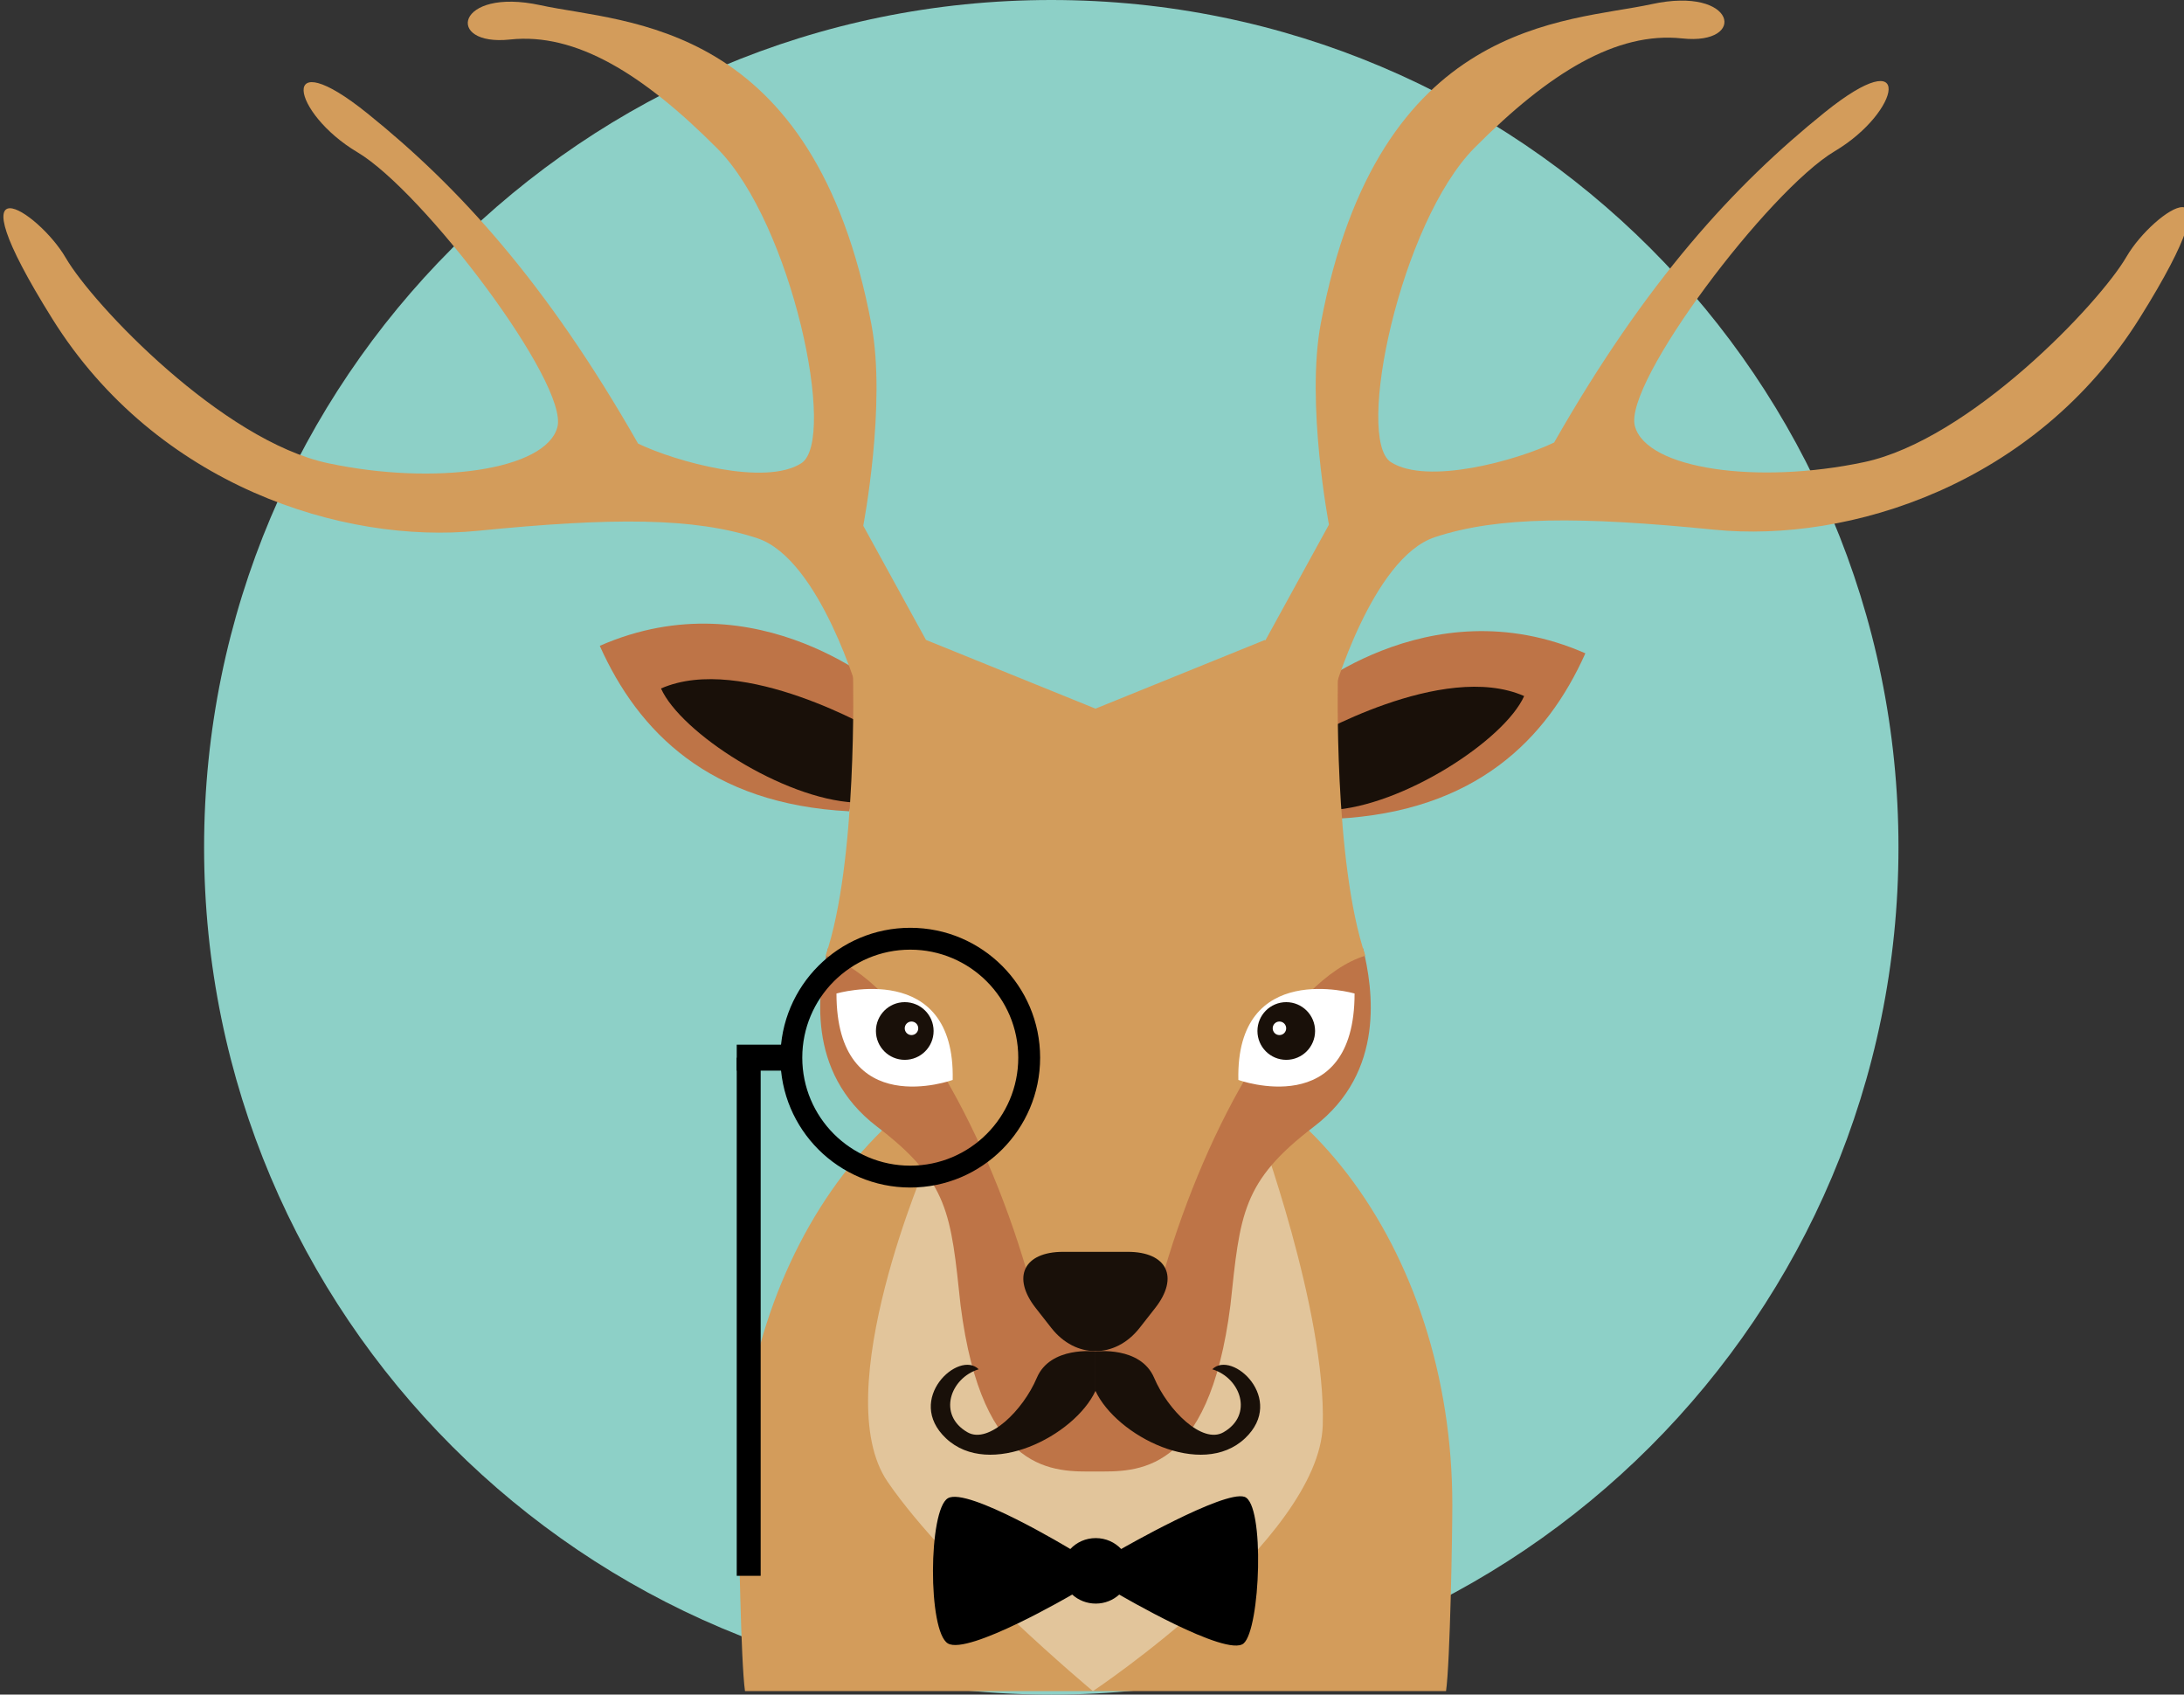 <?xml version="1.0" encoding="UTF-8"?>
<!-- Created with Inkscape (http://www.inkscape.org/) -->
<svg width="77.302mm" height="59.973mm" version="1.1" viewBox="0 0 77.302 59.973" xmlns="http://www.w3.org/2000/svg" xmlns:cc="http://creativecommons.org/ns#" xmlns:dc="http://purl.org/dc/elements/1.1/" xmlns:rdf="http://www.w3.org/1999/02/22-rdf-syntax-ns#">
 <rect x="0" y="0" width="77.302" height="59.973" fill="#333333" stroke="none"/>
 <defs>
  <clipPath id="clipPath4047">
   <path d="m0 800h800v-800h-800z"/>
  </clipPath>
 </defs>
 <g transform="translate(-64.914 -8.478)">
  <path d="m132.11 38.464c0-16.56-13.425-29.986-29.986-29.986-16.561 0-29.986 13.426-29.986 29.986 0 16.561 13.425 29.987 29.986 29.987 16.561 0 29.986-13.426 29.986-29.987" fill="#8dd0c7"/>
  <g transform="matrix(.353 0 0 -.353 -126.62 266.6)">
   <g transform="translate(687.58 561.68)">
    <path d="m0 0c0.409 2.833 0.631 15.688 0.631 18.677 0 25.862-16.018 46.825-35.778 46.825-19.758 0-35.777-20.963-35.777-46.825 0-2.989 0.224-15.844 0.633-18.677z" fill="#d39c5b"/>
   </g>
   <g transform="translate(635.66 615)">
    <path d="m0 0s-10.201-23.393-4.069-32.337c6.132-8.945 20.581-20.985 20.581-20.985s22.704 15.137 23.048 26.661c0.343 11.524-6.537 30.1-6.537 30.1" fill="#e2c59b"/>
   </g>
   <g transform="translate(630.53 618.27)">
    <path d="m0 0c7.225-5.503 7.396-8.772 8.372-17.889 2.181-17.2 9.518-16.684 13.531-16.684v32.509s-18.119 14.449-26.83 19.933c-0.971-4.011-2.297-12.365 4.927-17.869" fill="#be7447"/>
   </g>
   <g transform="translate(679.26 636.14)">
    <path d="m0 0c-8.71-5.484-26.83-19.933-26.83-19.933v-32.508c4.016 0 11.353-0.517 13.533 16.684 0.975 9.116 1.147 12.385 8.37 17.888 7.224 5.505 5.901 13.859 4.927 17.869" fill="#be7447"/>
   </g>
   <g transform="translate(672.61 661)">
    <path d="m0 0s13.028 11.719 28.941 4.724c-3.855-8.612-10.982-15.865-24.999-16.586" fill="#be7447"/>
   </g>
   <g transform="translate(673.7 657.08)">
    <path d="m0 0s13.527 7.96 21.713 4.36c-1.983-4.429-12.202-11.063-19.416-11.436" fill="#191009"/>
   </g>
   <g transform="translate(631.67 661.75)">
    <path d="m0 0s-13.03 11.719-28.942 4.725c3.856-8.613 10.983-15.865 25.002-16.587" fill="#be7447"/>
   </g>
   <g transform="translate(630.58 657.84)">
    <path d="m0 0s-13.527 7.96-21.713 4.36c1.982-4.428 12.203-11.063 19.417-11.437" fill="#191009"/>
   </g>
   <g transform="translate(676.74 663.39)">
    <path d="m0 0-7.339 3.668-16.97-6.879-16.97 6.879-7.339-3.668s0.461-18.578-2.751-27.98c7.567-2.292 15.823-16.743 20.181-31.649h13.759c4.359 14.906 12.614 29.357 20.181 31.649-3.211 9.402-2.752 27.98-2.752 27.98" fill="#d39c5b"/>
   </g>
   <g transform="translate(655.67 605.72)">
    <path d="m0 0c3.941 0 5.176-2.54 2.741-5.641l-1.557-1.986c-2.436-3.103-6.417-3.103-8.853 0l-1.556 1.986c-2.435 3.101-1.201 5.641 2.741 5.641z" fill="#191009"/>
   </g>
   <g transform="translate(678.41 631.62)">
    <path d="m0 0s-11.921 3.458-11.652-8.667c0 0 11.652-4.231 11.652 8.667" fill="#fff"/>
   </g>
   <g transform="translate(668.67 627.86)">
    <path d="m0 0c0-1.595 1.292-2.891 2.889-2.891 1.595 0 2.891 1.296 2.891 2.891 0 1.598-1.296 2.893-2.891 2.893-1.597 0-2.889-1.295-2.889-2.893" fill="#191009"/>
   </g>
   <g transform="translate(670.2 628.13)">
    <path d="m0 0c0-0.375 0.301-0.679 0.675-0.679 0.375 0 0.678 0.304 0.678 0.679s-0.303 0.68-0.678 0.68c-0.374 0-0.675-0.305-0.675-0.68" fill="#fff"/>
   </g>
   <g transform="translate(626.46 631.62)">
    <path d="m0 0s11.922 3.458 11.653-8.667c0 0-11.653-4.231-11.653 8.667" fill="#fff"/>
   </g>
   <g transform="translate(636.2 627.86)">
    <path d="m0 0c0-1.595-1.295-2.891-2.893-2.891-1.596 0-2.89 1.296-2.89 2.891 0 1.598 1.294 2.893 2.89 2.893 1.598 0 2.893-1.295 2.893-2.893" fill="#191009"/>
   </g>
   <g transform="translate(634.66 628.13)">
    <path d="m0 0c0-0.375-0.302-0.679-0.678-0.679-0.372 0-0.677 0.304-0.677 0.679s0.305 0.68 0.677 0.68c0.376 0 0.678-0.305 0.678-0.68" fill="#fff"/>
   </g>
   <g transform="translate(667.37 581.16)">
    <path d="m0 0c-2.066 0.685-12.361-5.234-12.361-5.234-0.628 0.671-1.537 1.096-2.551 1.096-1.015 0-1.922-0.425-2.55-1.096 0 0-10.313 6.244-12.274 5.092-1.961-1.151-2.032-13.355 0-14.559 2.031-1.203 12.465 4.902 12.465 4.902 0.615-0.559 1.445-0.906 2.359-0.906 0.915 0 1.743 0.347 2.357 0.905 0 0 10.781-6.331 12.466-4.901 1.686 1.431 2.156 14.016 0.089 14.701"/>
   </g>
   <g transform="translate(652.43 595.73)">
    <path d="m0 0s-4.521 0.572-5.885-2.65c-1.364-3.223-4.819-6.665-6.94-5.453-3.046 1.74-1.736 5.452 1.116 6.32-1.984 1.982-7.436-2.999-3.282-6.921 4.349-4.11 12.885 0.23 14.991 4.752z" fill="#191009"/>
   </g>
   <g transform="translate(652.43 595.73)">
    <path d="m0 0s4.523 0.572 5.887-2.65c1.365-3.223 4.818-6.665 6.94-5.453 3.046 1.74 1.736 5.452-1.115 6.32 1.981 1.982 7.435-2.999 3.283-6.921-4.351-4.11-12.886 0.23-14.995 4.752z" fill="#191009"/>
   </g>
   <g transform="translate(633.86 614.36)">
    <path d="m0 0c-5.979 0-10.828 4.849-10.828 10.828s4.849 10.827 10.828 10.827 10.828-4.848 10.828-10.827-4.849-10.828-10.828-10.828m0 23.848c-7.19 0-13.021-5.829-13.021-13.02s5.831-13.02 13.021-13.02c7.191 0 13.021 5.829 13.021 13.02s-5.83 13.02-13.021 13.02"/>
   </g>
   <path d="m616.46 626.49h6.372v-2.604h-6.372z"/>
   <path d="m618.86 573.24h-2.4v51.944h2.4z"/>
  </g>
  <g transform="matrix(.353 0 0 -.353 -126.62 266.6)">
   <g clip-path="url(#clipPath4047)">
    <g transform="translate(676.2 661.4)">
     <path d="m0 0s3.938 13.878 10.263 15.971c6.324 2.09 14.529 2.091 28.025 0.747 13.496-1.345 32.203 4.51 42.656 21.238 10.457 16.727 1.391 10.829-1.333 6.132-2.724-4.695-15.693-18.343-26.323-20.597-10.63-2.255-21.814-0.726-22.973 3.62-1.16 4.346 13.415 23.62 20.05 27.561 6.638 3.942 8.085 11.216-1.021 3.882-9.11-7.336-17.879-16.881-27.124-33.094-3.812-1.83-12.75-4.291-16.368-1.966-3.621 2.324 0.936 24.013 8.4 31.525s14.232 11.662 20.809 10.952c6.579-0.709 5.451 5.288-3.067 3.436-8.517-1.853-27.414-1.399-33.173-32.02-1.507-8.005 0.82-20.161 0.82-20.161l-6.9-12.563z" fill="#d39c5b"/>
    </g>
    <g transform="translate(628.79 661.29)">
     <path d="m0 0s-3.938 13.879-10.264 15.971c-6.323 2.09-14.529 2.092-28.024 0.747-13.496-1.345-32.203 4.511-42.657 21.239-10.456 16.726-1.39 10.828 1.334 6.131 2.723-4.694 15.692-18.341 26.323-20.597 10.63-2.255 21.814-0.725 22.975 3.62 1.158 4.347-13.418 23.621-20.053 27.562-6.636 3.941-8.085 11.216 1.021 3.881 9.111-7.335 17.879-16.88 27.124-33.093 3.813-1.83 12.75-4.292 16.369-1.967 3.621 2.325-0.936 24.014-8.4 31.526-7.463 7.512-14.232 11.662-20.809 10.952-6.579-0.71-5.451 5.289 3.067 3.436 8.516-1.854 27.414-1.399 33.172-32.021 1.508-8.005-0.82-20.161-0.82-20.161l6.901-12.563z" fill="#d39c5b"/>
    </g>
   </g>
  </g>
 </g>
</svg>
